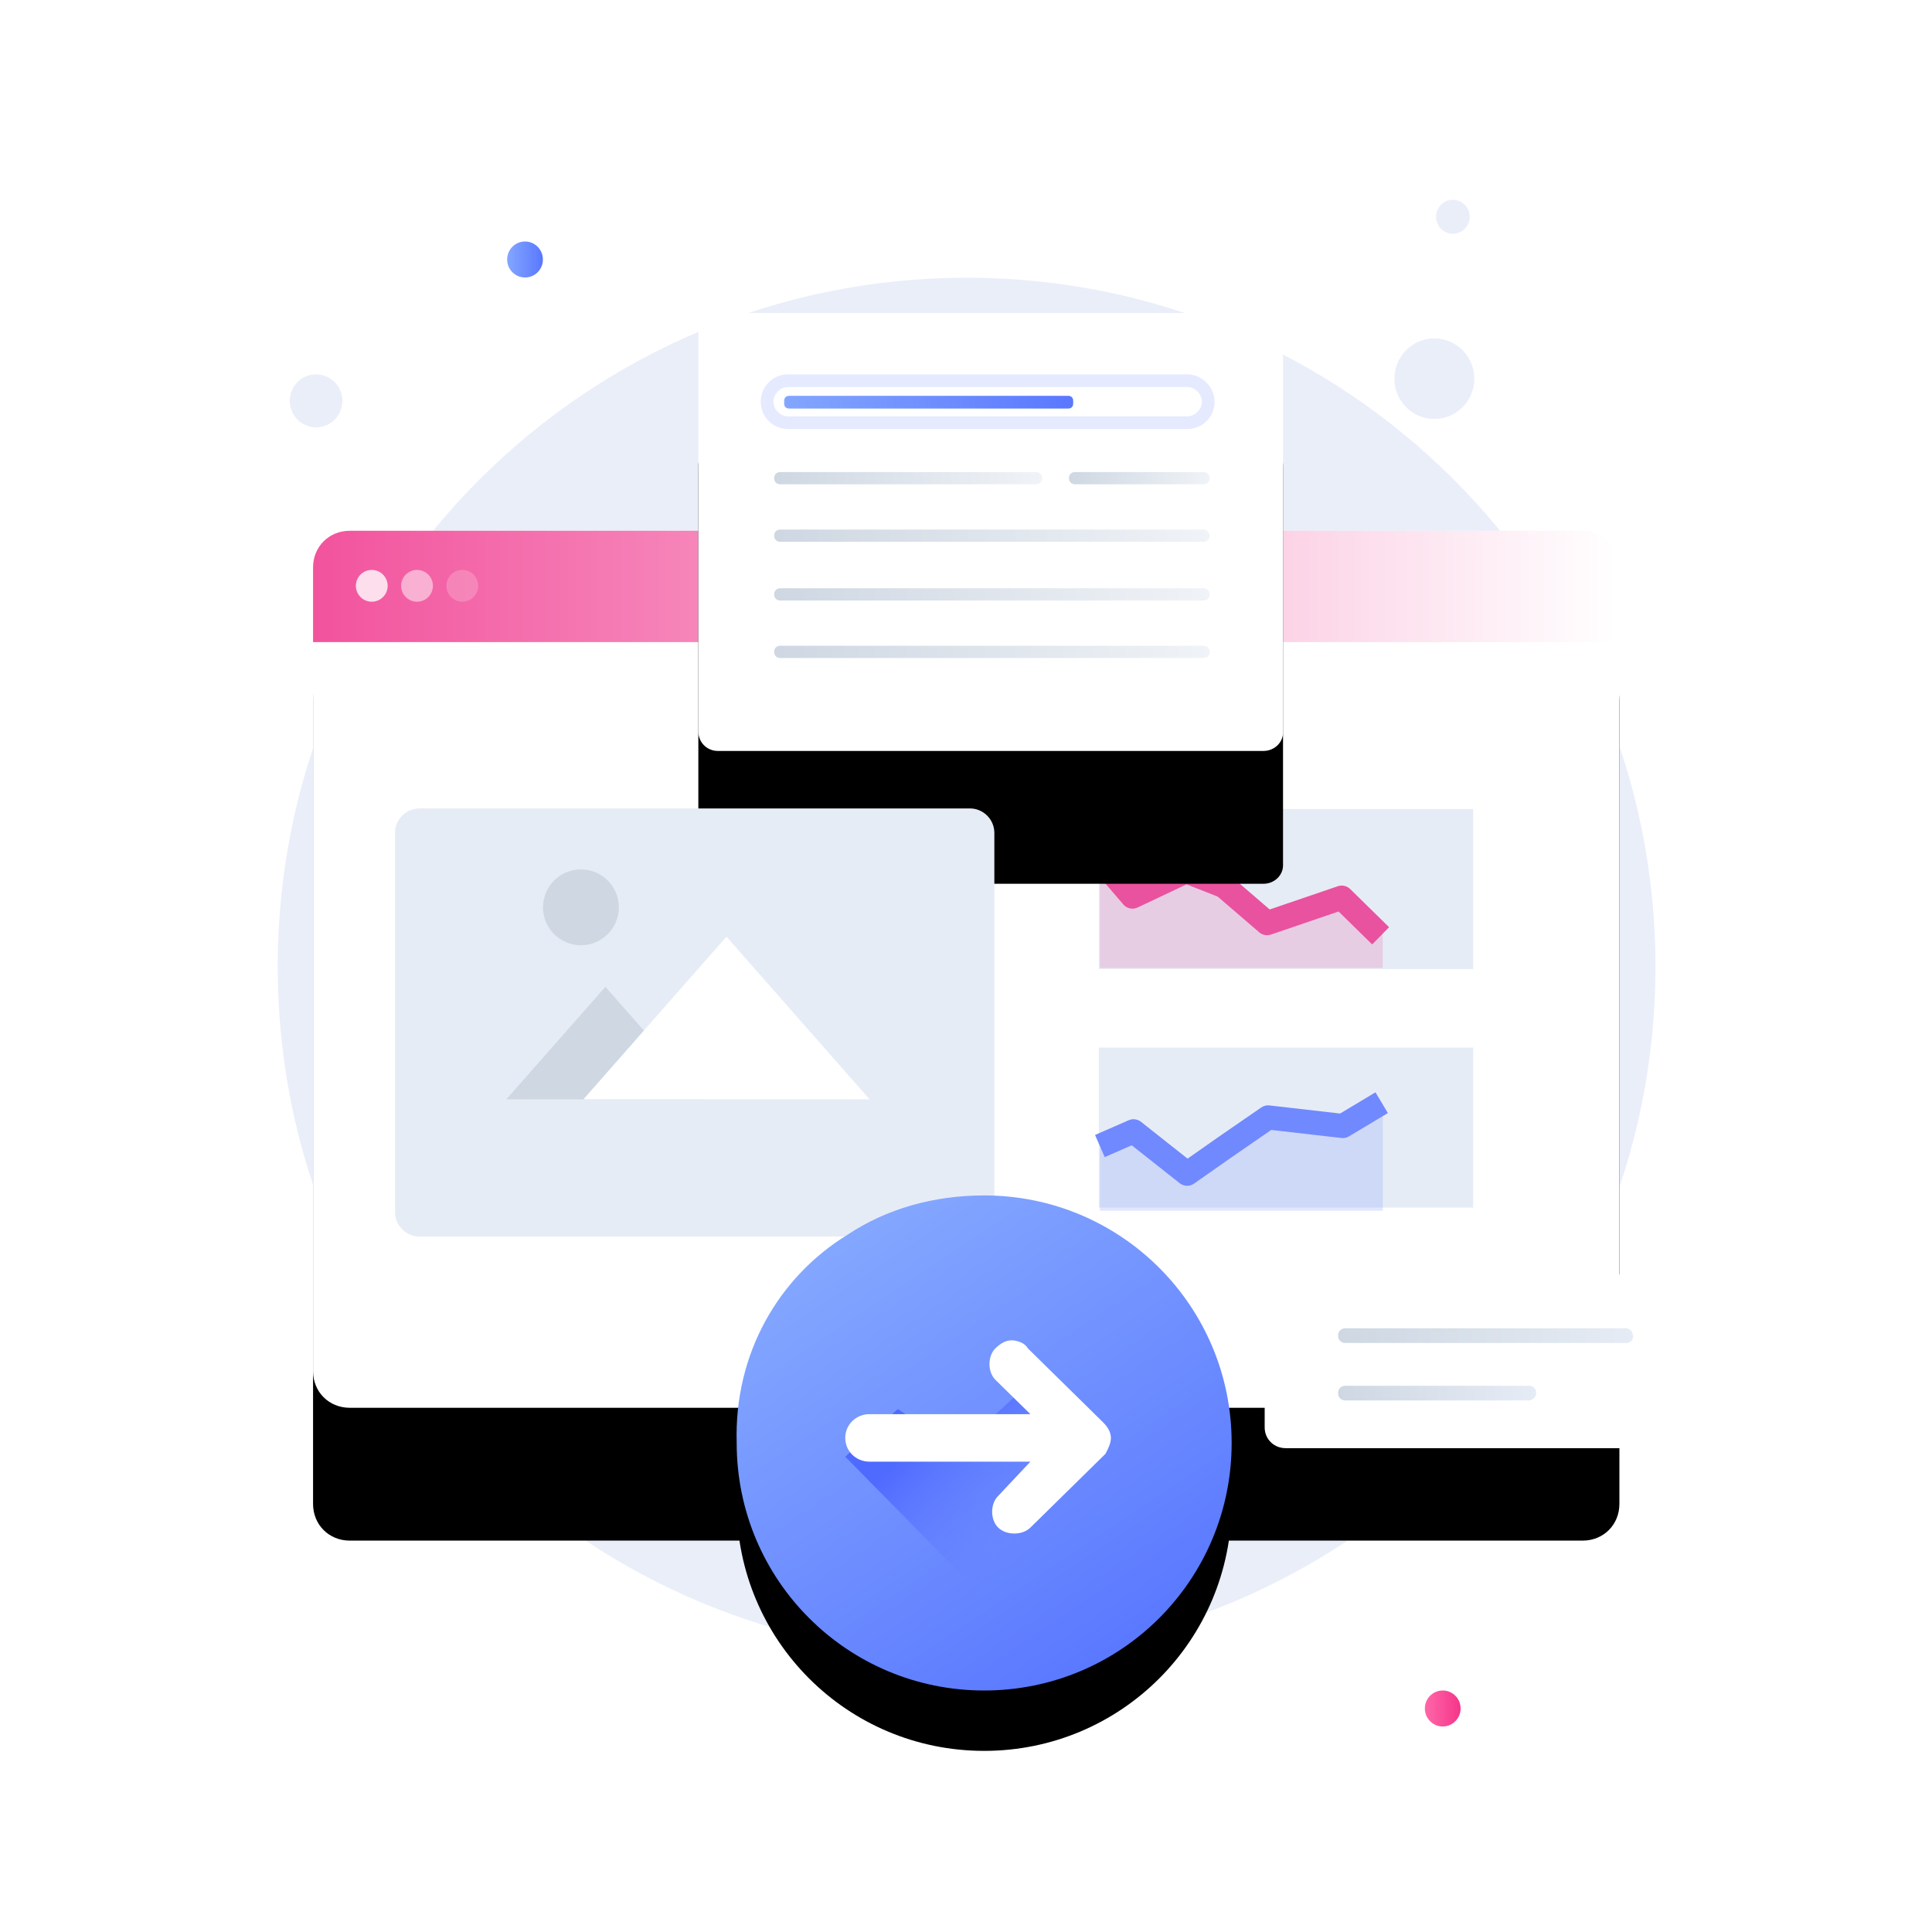 <?xml version="1.0" encoding="UTF-8"?>
<svg width="160px" height="160px" viewBox="0 0 160 160" version="1.1" xmlns="http://www.w3.org/2000/svg" xmlns:xlink="http://www.w3.org/1999/xlink">
    <title>执行</title>
    <defs>
        <rect id="path-1" x="0" y="0" width="160" height="160"></rect>
        <linearGradient x1="1.385%" y1="48.658%" x2="98.615%" y2="48.658%" id="linearGradient-3">
            <stop stop-color="#83A6FF" offset="0%"></stop>
            <stop stop-color="#5A78FF" offset="100%"></stop>
        </linearGradient>
        <linearGradient x1="2.128%" y1="51.007%" x2="99.358%" y2="51.007%" id="linearGradient-4">
            <stop stop-color="#FF66A9" offset="0%"></stop>
            <stop stop-color="#F53689" offset="100%"></stop>
        </linearGradient>
        <path d="M108.073,27.41 C109.795,27.41 111.112,28.727 111.112,30.449 L111.112,97.001 C111.112,98.723 109.795,100.04 108.073,100.04 L5.965,100.04 C4.242,100.04 2.926,98.723 2.926,97.001 L2.926,30.449 C2.926,28.727 4.242,27.41 5.965,27.41 L108.073,27.41 Z" id="path-5"></path>
        <filter x="-35.6%" y="-37.9%" width="171.2%" height="206.0%" filterUnits="objectBoundingBox" id="filter-6">
            <feOffset dx="0" dy="11" in="SourceAlpha" result="shadowOffsetOuter1"></feOffset>
            <feGaussianBlur stdDeviation="11" in="shadowOffsetOuter1" result="shadowBlurOuter1"></feGaussianBlur>
            <feColorMatrix values="0 0 0 0 0.396   0 0 0 0 0.478   0 0 0 0 0.576  0 0 0 0.18 0" type="matrix" in="shadowBlurOuter1"></feColorMatrix>
        </filter>
        <linearGradient x1="-0.161%" y1="49.999%" x2="100%" y2="50%" id="linearGradient-7">
            <stop stop-color="#F2539D" offset="0%"></stop>
            <stop stop-color="#FFFFFF" offset="100%"></stop>
        </linearGradient>
        <path d="M81.634,45.643 L36.455,45.643 C35.544,45.643 34.834,44.934 34.834,44.022 L34.834,10.999 C34.834,10.088 35.544,9.379 36.455,9.379 L81.634,9.379 C82.546,9.379 83.255,10.088 83.255,10.999 L83.255,44.124 C83.255,44.934 82.546,45.643 81.634,45.643 Z" id="path-8"></path>
        <filter x="-79.5%" y="-75.8%" width="259.0%" height="312.3%" filterUnits="objectBoundingBox" id="filter-9">
            <feOffset dx="0" dy="11" in="SourceAlpha" result="shadowOffsetOuter1"></feOffset>
            <feGaussianBlur stdDeviation="11" in="shadowOffsetOuter1" result="shadowBlurOuter1"></feGaussianBlur>
            <feColorMatrix values="0 0 0 0 0.396   0 0 0 0 0.478   0 0 0 0 0.576  0 0 0 0.18 0" type="matrix" in="shadowBlurOuter1"></feColorMatrix>
        </filter>
        <linearGradient x1="-0.126%" y1="50.57%" x2="99.66%" y2="50.57%" id="linearGradient-10">
            <stop stop-color="#83A6FF" offset="0%"></stop>
            <stop stop-color="#5A78FF" offset="100%"></stop>
        </linearGradient>
        <linearGradient x1="-0.09%" y1="50.346%" x2="100.036%" y2="50.346%" id="linearGradient-11">
            <stop stop-color="#CED7E2" offset="0%"></stop>
            <stop stop-color="#F0F3F7" offset="100%"></stop>
        </linearGradient>
        <linearGradient x1="-0.249%" y1="50.346%" x2="100.438%" y2="50.346%" id="linearGradient-12">
            <stop stop-color="#CED7E2" offset="0%"></stop>
            <stop stop-color="#F0F3F7" offset="100%"></stop>
        </linearGradient>
        <linearGradient x1="-0.055%" y1="55.577%" x2="100.141%" y2="55.577%" id="linearGradient-13">
            <stop stop-color="#CED7E2" offset="0%"></stop>
            <stop stop-color="#F0F3F7" offset="100%"></stop>
        </linearGradient>
        <linearGradient x1="-0.055%" y1="50.74%" x2="100.141%" y2="50.74%" id="linearGradient-14">
            <stop stop-color="#CED7E2" offset="0%"></stop>
            <stop stop-color="#F0F3F7" offset="100%"></stop>
        </linearGradient>
        <linearGradient x1="-0.055%" y1="55.972%" x2="100.141%" y2="55.972%" id="linearGradient-15">
            <stop stop-color="#CED7E2" offset="0%"></stop>
            <stop stop-color="#F0F3F7" offset="100%"></stop>
        </linearGradient>
        <linearGradient x1="-0.098%" y1="44.362%" x2="100.337%" y2="44.362%" id="linearGradient-16">
            <stop stop-color="#CED7E2" offset="0%"></stop>
            <stop stop-color="#E6ECF5" offset="100%"></stop>
        </linearGradient>
        <linearGradient x1="-0.146%" y1="49.63%" x2="100.177%" y2="49.63%" id="linearGradient-17">
            <stop stop-color="#CED7E2" offset="0%"></stop>
            <stop stop-color="#E6ECF5" offset="100%"></stop>
        </linearGradient>
        <linearGradient x1="23.247%" y1="9.124%" x2="78.873%" y2="92.468%" id="linearGradient-18">
            <stop stop-color="#83A6FF" offset="0%"></stop>
            <stop stop-color="#5A78FF" offset="100%"></stop>
        </linearGradient>
        <path d="M47.165,85.724 C50.437,83.541 54.36,82.453 58.505,82.453 C69.842,82.453 79,91.611 79,102.951 C79,114.292 69.842,123.453 58.505,123.453 C47.165,123.453 38.009,114.292 38.009,102.951 C37.791,95.536 41.496,89.213 47.165,85.724 Z" id="path-19"></path>
        <filter x="-35.4%" y="-23.2%" width="170.7%" height="170.7%" filterUnits="objectBoundingBox" id="filter-20">
            <feOffset dx="0" dy="5" in="SourceAlpha" result="shadowOffsetOuter1"></feOffset>
            <feGaussianBlur stdDeviation="4" in="shadowOffsetOuter1" result="shadowBlurOuter1"></feGaussianBlur>
            <feColorMatrix values="0 0 0 0 0.114   0 0 0 0 0.294   0 0 0 0 1  0 0 0 0.22 0" type="matrix" in="shadowBlurOuter1"></feColorMatrix>
        </filter>
        <linearGradient x1="29.957%" y1="25.161%" x2="72.77%" y2="60.378%" id="linearGradient-21">
            <stop stop-color="#4F6AFF" offset="0%"></stop>
            <stop stop-color="#657EFF" stop-opacity="0" offset="100%"></stop>
        </linearGradient>
    </defs>
    <g id="执行" stroke="none" stroke-width="1" fill="none" fill-rule="evenodd">
        <g id="1" transform="translate(-90, -79)">
            <g id="执行" transform="translate(90, 79)">
                <mask id="mask-2" fill="white">
                    <use xlink:href="#path-1"></use>
                </mask>
                <use id="蒙版" fill-opacity="0" fill="#D8D8D8" xlink:href="#path-1"></use>
                <g id="编组-41" mask="url(#mask-2)">
                    <g transform="translate(23, 16.547)">
                        <path d="M3.85,18.739 C4.994,18.359 5.62,17.119 5.248,15.969 C4.876,14.819 3.648,14.189 2.505,14.559 C1.361,14.939 0.735,16.169 1.107,17.329 C1.479,18.479 2.707,19.109 3.85,18.739 Z" id="Path" stroke="none" fill="#EAEEF9" fill-rule="nonzero"></path>
                        <path d="M20.48,6.433 C21.298,6.433 21.961,5.773 21.961,4.943 C21.961,4.123 21.298,3.453 20.48,3.453 C19.663,3.453 19,4.123 19,4.943 C19,5.773 19.663,6.433 20.48,6.433 Z" id="Path" stroke="none" fill="url(#linearGradient-3)" fill-rule="nonzero"></path>
                        <path d="M96.48,126.433 C97.298,126.433 97.961,125.763 97.961,124.943 C97.961,124.113 97.298,123.453 96.48,123.453 C95.663,123.453 95,124.113 95,124.943 C95,125.763 95.663,126.433 96.48,126.433 Z" id="Path" stroke="none" fill="url(#linearGradient-4)" fill-rule="nonzero"></path>
                        <path d="M98.019,17.273 C99.368,16.033 99.462,13.923 98.229,12.563 C96.996,11.203 94.903,11.103 93.554,12.353 C92.205,13.593 92.111,15.703 93.344,17.063 C94.576,18.423 96.67,18.523 98.019,17.273 Z" id="Path" stroke="none" fill="#EAEEF9" fill-rule="nonzero"></path>
                        <path d="M98.263,2.443 C98.831,1.923 98.871,1.033 98.352,0.463 C97.833,-0.117 96.952,-0.157 96.384,0.373 C95.815,0.893 95.776,1.783 96.295,2.353 C96.814,2.923 97.695,2.963 98.263,2.443 Z" id="Path" stroke="none" fill="#EAEEF9" fill-rule="nonzero"></path>
                        <path d="M57.049,120.552 C88.557,120.552 114.099,95.01 114.099,63.502 C114.099,31.995 88.557,6.453 57.049,6.453 C25.542,6.453 7.81597009e-14,31.995 7.81597009e-14,63.502 C7.81597009e-14,95.01 25.542,120.552 57.049,120.552 Z" id="Path" stroke="none" fill="#EAEEF9" fill-rule="nonzero"></path>
                        <g id="Path" stroke="none" fill="none" fill-rule="nonzero">
                            <use fill="black" fill-opacity="1" filter="url(#filter-6)" xlink:href="#path-5"></use>
                            <use fill="#FFFFFF" xlink:href="#path-5"></use>
                        </g>
                        <polygon id="Path" stroke="none" fill="#E6ECF5" fill-rule="nonzero" points="99.002 50.453 68 50.453 68 63.703 99.002 63.703"></polygon>
                        <polygon id="Path" stroke="none" fill="#E6ECF5" fill-rule="nonzero" points="99.002 70.203 68 70.203 68 83.463 99.002 83.463"></polygon>
                        <polygon id="Path" stroke="none" fill="#E9529E" fill-rule="nonzero" opacity="0.2" points="91.513 60.373 88.203 57.303 82.02 59.403 78.45 56.333 75.315 55.193 70.874 57.303 68.087 53.963 68.087 63.623 91.513 63.623"></polygon>
                        <polyline id="Path" stroke="#E9529E" stroke-width="2" fill="none" stroke-linejoin="round" points="68 54.453 70.787 57.703 75.228 55.603 78.363 56.833 81.933 59.903 88.116 57.793 91.338 60.953"></polyline>
                        <path d="M91.513,74.943 L88.203,76.873 L82.02,76.173 L78.45,78.633 L75.315,80.823 L70.874,77.313 L68.087,78.543 L68.087,83.723 L91.513,83.723 C91.513,83.723 91.513,74.853 91.513,74.943 Z" id="Path" stroke="none" fill="#7089FF" fill-rule="nonzero" opacity="0.2"></path>
                        <polyline id="Path" stroke="#7089FF" stroke-width="2" fill="none" stroke-linejoin="round" points="68.087 78.363 70.874 77.143 75.315 80.653 78.45 78.453 82.02 75.993 88.203 76.703 91.425 74.773"></polyline>
                        <path d="M111.112,30.449 L111.112,36.628 L2.926,36.628 L2.926,30.449 C2.926,28.727 4.242,27.41 5.965,27.41 L108.073,27.41 C109.795,27.41 111.112,28.727 111.112,30.449 Z" id="Path" stroke="none" fill="url(#linearGradient-7)" fill-rule="nonzero"></path>
                        <path d="M7.788,33.285 C8.515,33.285 9.105,32.695 9.105,31.968 C9.105,31.241 8.515,30.651 7.788,30.651 C7.061,30.651 6.471,31.241 6.471,31.968 C6.471,32.695 7.061,33.285 7.788,33.285 Z" id="Path" stroke="none" fill="#FFFFFF" fill-rule="nonzero" opacity="0.8"></path>
                        <path d="M11.536,33.285 C12.263,33.285 12.853,32.695 12.853,31.968 C12.853,31.241 12.263,30.651 11.536,30.651 C10.809,30.651 10.219,31.241 10.219,31.968 C10.219,32.695 10.809,33.285 11.536,33.285 Z" id="Path" stroke="none" fill="#FFFFFF" fill-rule="nonzero" opacity="0.5"></path>
                        <path d="M15.284,33.285 C16.011,33.285 16.601,32.695 16.601,31.968 C16.601,31.241 16.011,30.651 15.284,30.651 C14.557,30.651 13.967,31.241 13.967,31.968 C13.967,32.695 14.557,33.285 15.284,33.285 Z" id="Path" stroke="none" fill="#FFFFFF" fill-rule="nonzero" opacity="0.2"></path>
                        <g id="Path" stroke="none" fill="none" fill-rule="nonzero">
                            <use fill="black" fill-opacity="1" filter="url(#filter-9)" xlink:href="#path-8"></use>
                            <use fill="#FFFFFF" xlink:href="#path-8"></use>
                        </g>
                        <path d="M75.563,17.935 L41.943,17.935 C41.457,17.935 41.052,17.53 41.052,17.044 L41.052,16.397 C41.052,15.911 41.457,15.506 41.943,15.506 L75.563,15.506 C76.048,15.506 76.453,15.911 76.453,16.397 L76.453,17.044 C76.534,17.53 76.129,17.935 75.563,17.935 Z" id="Path" stroke="none" fill="#FFFFFF" fill-rule="nonzero"></path>
                        <path d="M75.32,15.506 C75.967,15.506 76.534,16.072 76.534,16.72 C76.534,17.367 75.967,17.934 75.32,17.934 L42.267,17.934 C41.619,17.934 41.052,17.367 41.052,16.72 C41.052,16.072 41.619,15.506 42.267,15.506 L75.32,15.506 Z M75.32,14.453 L42.267,14.453 C40.971,14.453 40,15.506 40,16.72 C40,18.015 41.052,18.986 42.267,18.986 L75.32,18.986 C76.615,18.986 77.587,17.934 77.587,16.72 C77.587,15.506 76.534,14.453 75.32,14.453 Z" id="Shape" stroke="none" fill="#E6EAFF" fill-rule="nonzero"></path>
                        <path d="M65.473,17.287 L42.348,17.287 C42.105,17.287 41.943,17.125 41.943,16.883 L41.943,16.64 C41.943,16.397 42.105,16.235 42.348,16.235 L65.473,16.235 C65.716,16.235 65.878,16.397 65.878,16.64 L65.878,16.883 C65.878,17.125 65.716,17.287 65.473,17.287 Z" id="Path" stroke="none" fill="url(#linearGradient-10)" fill-rule="nonzero"></path>
                        <path d="M62.793,23.56 L41.621,23.56 C41.317,23.56 41.115,23.358 41.115,23.054 C41.115,22.75 41.317,22.547 41.621,22.547 L62.793,22.547 C63.097,22.547 63.299,22.75 63.299,23.054 C63.299,23.358 63.097,23.56 62.793,23.56 Z" id="Path" stroke="none" fill="url(#linearGradient-11)" fill-rule="nonzero"></path>
                        <path d="M76.67,23.56 L66.034,23.56 C65.73,23.56 65.528,23.358 65.528,23.054 C65.528,22.75 65.73,22.547 66.034,22.547 L76.67,22.547 C76.974,22.547 77.177,22.75 77.177,23.054 C77.177,23.358 76.974,23.56 76.67,23.56 Z" id="Path" stroke="none" fill="url(#linearGradient-12)" fill-rule="nonzero"></path>
                        <path d="M76.67,27.308 L62.793,27.308 L61.881,27.308 L41.621,27.308 C41.317,27.308 41.115,27.511 41.115,27.815 C41.115,28.119 41.317,28.321 41.621,28.321 L61.881,28.321 L62.793,28.321 L76.67,28.321 C76.974,28.321 77.177,28.119 77.177,27.815 C77.177,27.612 76.974,27.308 76.67,27.308 Z" id="Path" stroke="none" fill="url(#linearGradient-13)" fill-rule="nonzero"></path>
                        <path d="M76.67,32.171 L62.793,32.171 L61.881,32.171 L41.621,32.171 C41.317,32.171 41.115,32.373 41.115,32.677 C41.115,32.981 41.317,33.184 41.621,33.184 L61.881,33.184 L62.793,33.184 L76.67,33.184 C76.974,33.184 77.177,32.981 77.177,32.677 C77.177,32.373 76.974,32.171 76.67,32.171 Z" id="Path" stroke="none" fill="url(#linearGradient-14)" fill-rule="nonzero"></path>
                        <path d="M76.67,36.932 L62.793,36.932 L61.881,36.932 L41.621,36.932 C41.317,36.932 41.115,37.134 41.115,37.438 C41.115,37.742 41.317,37.945 41.621,37.945 L61.881,37.945 L62.793,37.945 L76.67,37.945 C76.974,37.945 77.177,37.742 77.177,37.438 C77.177,37.134 76.974,36.932 76.67,36.932 Z" id="Path" stroke="none" fill="url(#linearGradient-15)" fill-rule="nonzero"></path>
                        <path d="M116.278,103.383 L83.457,103.383 C82.546,103.383 81.735,102.674 81.735,101.661 L81.735,90.721 C81.735,89.809 82.444,88.999 83.457,88.999 L116.278,88.999 C117.19,88.999 118,89.708 118,90.721 L118,101.661 C117.899,102.674 117.19,103.383 116.278,103.383 Z" id="Path" stroke="none" fill="#FFFFFF" fill-rule="nonzero"></path>
                        <path d="M111.72,94.671 L88.421,94.671 C88.016,94.671 87.813,94.368 87.813,94.064 C87.813,93.658 88.117,93.456 88.421,93.456 L111.618,93.456 C112.023,93.456 112.226,93.76 112.226,94.064 C112.327,94.368 112.023,94.671 111.72,94.671 Z" id="Path" stroke="none" fill="url(#linearGradient-16)" fill-rule="nonzero"></path>
                        <path d="M103.616,99.432 L88.421,99.432 C88.016,99.432 87.813,99.129 87.813,98.825 C87.813,98.419 88.117,98.217 88.421,98.217 L103.616,98.217 C104.021,98.217 104.224,98.521 104.224,98.825 C104.224,99.129 103.92,99.432 103.616,99.432 Z" id="Path" stroke="none" fill="url(#linearGradient-17)" fill-rule="nonzero"></path>
                        <path d="M57.323,85.858 L11.738,85.858 C10.624,85.858 9.713,84.947 9.713,83.833 L9.713,52.43 C9.713,51.316 10.624,50.404 11.738,50.404 L57.323,50.404 C58.437,50.404 59.348,51.316 59.348,52.43 L59.348,83.833 C59.348,84.947 58.437,85.858 57.323,85.858 Z" id="Path" stroke="none" fill="#E6ECF5" fill-rule="nonzero"></path>
                        <polygon id="Path" stroke="none" fill="#CED7E2" fill-rule="nonzero" points="35.341 74.497 18.931 74.497 27.136 65.178"></polygon>
                        <polygon id="Path" stroke="none" fill="#FFFFFF" fill-rule="nonzero" points="49.016 74.497 25.312 74.497 37.164 61.025"></polygon>
                        <path d="M25.11,61.734 C26.844,61.734 28.25,60.328 28.25,58.593 C28.25,56.859 26.844,55.453 25.11,55.453 C23.375,55.453 21.97,56.859 21.97,58.593 C21.97,60.328 23.375,61.734 25.11,61.734 Z" id="Path" stroke="none" fill="#CED7E2" fill-rule="nonzero"></path>
                        <g id="Path" stroke="none" fill="none" fill-rule="nonzero">
                            <use fill="black" fill-opacity="1" filter="url(#filter-20)" xlink:href="#path-19"></use>
                            <use fill="url(#linearGradient-18)" xlink:href="#path-19"></use>
                        </g>
                        <path d="M70.948,104.003 C70.774,104.793 70.513,105.583 70.251,106.283 C68.51,110.853 64.765,114.363 60.15,115.943 C59.802,116.033 59.366,116.203 59.018,116.293 L47,104.093 L51.354,100.143 L56.318,103.473 L61.456,98.733 L62.327,97.943 L63.459,96.453 L70.948,104.003 Z" id="Path" stroke="none" fill="url(#linearGradient-21)" fill-rule="nonzero"></path>
                        <path d="M59.393,91.897 L65.508,98.119 C66.164,98.786 66.164,100.12 65.508,100.788 C64.853,101.455 63.542,101.455 62.886,100.788 L60.048,98.119 L60.048,111.454 C60.048,112.566 59.174,113.453 58.082,113.453 C56.989,113.453 56.115,112.566 56.115,111.454 L56.115,98.119 L53.278,101.01 C52.622,101.677 51.311,101.677 50.656,101.01 C50.219,100.565 50,100.12 50,99.676 C50,99.231 50.219,98.564 50.656,98.341 L56.771,92.12 C57.208,91.675 57.645,91.453 58.082,91.453 C58.519,91.453 58.956,91.675 59.393,91.897 Z" id="Path" stroke="none" fill="#FFFFFF" fill-rule="nonzero" transform="translate(58, 102.453) rotate(90) translate(-58, -102.453) "></path>
                    </g>
                </g>
            </g>
        </g>
    </g>
</svg>